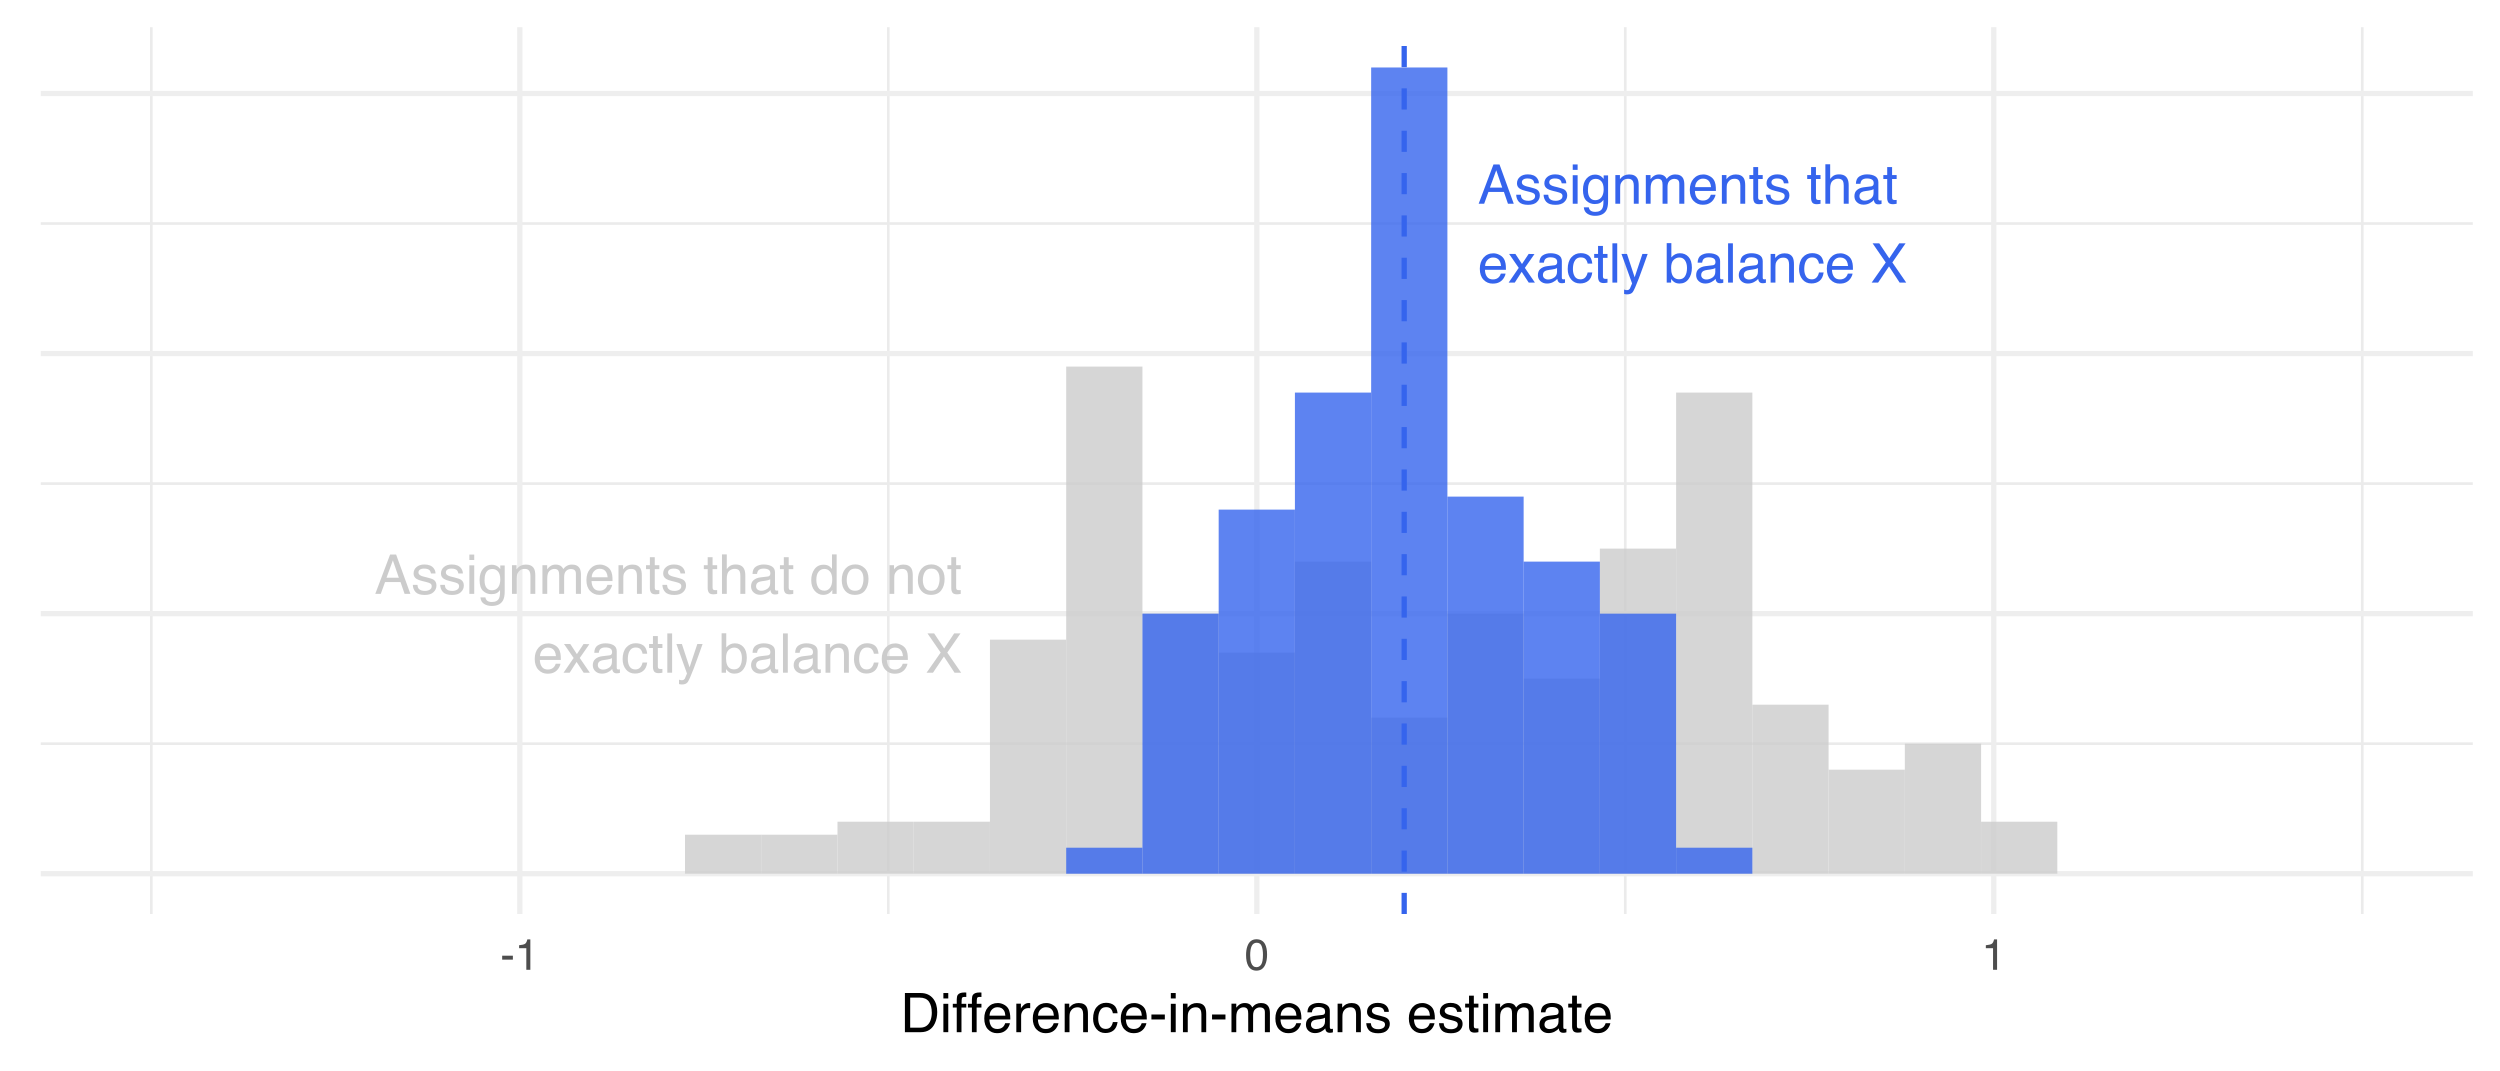 <?xml version="1.0" encoding="UTF-8"?>
<svg xmlns="http://www.w3.org/2000/svg" xmlns:xlink="http://www.w3.org/1999/xlink" width="504pt" height="216pt" viewBox="0 0 504 216" version="1.1">
<defs>
<g>
<symbol overflow="visible" id="glyph0-0">
<path style="stroke:none;" d="M 0.359 0 L 0.359 -7.922 L 6.641 -7.922 L 6.641 0 Z M 5.656 -1 L 5.656 -6.938 L 1.344 -6.938 L 1.344 -1 Z M 5.656 -1 "/>
</symbol>
<symbol overflow="visible" id="glyph0-1">
<path style="stroke:none;" d="M 4.906 -3.25 L 3.703 -6.75 L 2.422 -3.25 Z M 3.141 -7.922 L 4.359 -7.922 L 7.234 0 L 6.062 0 L 5.25 -2.375 L 2.125 -2.375 L 1.266 0 L 0.156 0 Z M 3.141 -7.922 "/>
</symbol>
<symbol overflow="visible" id="glyph0-2">
<path style="stroke:none;" d="M 1.297 -1.812 C 1.316 -1.488 1.395 -1.238 1.531 -1.062 C 1.781 -0.75 2.207 -0.594 2.812 -0.594 C 3.164 -0.594 3.477 -0.672 3.75 -0.828 C 4.031 -0.984 4.172 -1.227 4.172 -1.562 C 4.172 -1.812 4.055 -2 3.828 -2.125 C 3.691 -2.207 3.414 -2.301 3 -2.406 L 2.234 -2.594 C 1.742 -2.719 1.379 -2.852 1.141 -3 C 0.723 -3.258 0.516 -3.625 0.516 -4.094 C 0.516 -4.633 0.711 -5.07 1.109 -5.406 C 1.504 -5.75 2.035 -5.922 2.703 -5.922 C 3.566 -5.922 4.191 -5.664 4.578 -5.156 C 4.816 -4.832 4.938 -4.484 4.938 -4.109 L 4.016 -4.109 C 3.992 -4.328 3.914 -4.531 3.781 -4.719 C 3.562 -4.969 3.176 -5.094 2.625 -5.094 C 2.258 -5.094 1.977 -5.02 1.781 -4.875 C 1.594 -4.738 1.5 -4.555 1.5 -4.328 C 1.5 -4.078 1.625 -3.879 1.875 -3.734 C 2.02 -3.641 2.234 -3.555 2.516 -3.484 L 3.156 -3.328 C 3.852 -3.16 4.32 -3 4.562 -2.844 C 4.938 -2.594 5.125 -2.203 5.125 -1.672 C 5.125 -1.16 4.926 -0.719 4.531 -0.344 C 4.145 0.031 3.551 0.219 2.75 0.219 C 1.895 0.219 1.285 0.023 0.922 -0.359 C 0.566 -0.754 0.379 -1.238 0.359 -1.812 Z M 2.719 -5.922 Z M 2.719 -5.922 "/>
</symbol>
<symbol overflow="visible" id="glyph0-3">
<path style="stroke:none;" d="M 0.719 -5.75 L 1.703 -5.75 L 1.703 0 L 0.719 0 Z M 0.719 -7.922 L 1.703 -7.922 L 1.703 -6.828 L 0.719 -6.828 Z M 0.719 -7.922 "/>
</symbol>
<symbol overflow="visible" id="glyph0-4">
<path style="stroke:none;" d="M 2.75 -5.875 C 3.207 -5.875 3.602 -5.766 3.938 -5.547 C 4.125 -5.422 4.312 -5.238 4.5 -5 L 4.5 -5.719 L 5.391 -5.719 L 5.391 -0.469 C 5.391 0.258 5.285 0.836 5.078 1.266 C 4.672 2.047 3.906 2.438 2.781 2.438 C 2.164 2.438 1.645 2.297 1.219 2.016 C 0.789 1.742 0.551 1.312 0.5 0.719 L 1.5 0.719 C 1.539 0.977 1.633 1.176 1.781 1.312 C 2 1.531 2.344 1.641 2.812 1.641 C 3.551 1.641 4.035 1.379 4.266 0.859 C 4.41 0.547 4.473 -0.004 4.453 -0.797 C 4.266 -0.504 4.031 -0.285 3.75 -0.141 C 3.477 -0.004 3.117 0.062 2.672 0.062 C 2.047 0.062 1.5 -0.156 1.031 -0.594 C 0.562 -1.039 0.328 -1.773 0.328 -2.797 C 0.328 -3.766 0.562 -4.52 1.031 -5.062 C 1.508 -5.602 2.082 -5.875 2.75 -5.875 Z M 4.5 -2.906 C 4.5 -3.625 4.348 -4.156 4.047 -4.5 C 3.754 -4.844 3.379 -5.016 2.922 -5.016 C 2.242 -5.016 1.781 -4.695 1.531 -4.062 C 1.395 -3.719 1.328 -3.27 1.328 -2.719 C 1.328 -2.07 1.457 -1.578 1.719 -1.234 C 1.988 -0.891 2.344 -0.719 2.781 -0.719 C 3.477 -0.719 3.973 -1.035 4.266 -1.672 C 4.422 -2.023 4.5 -2.438 4.5 -2.906 Z M 2.859 -5.922 Z M 2.859 -5.922 "/>
</symbol>
<symbol overflow="visible" id="glyph0-5">
<path style="stroke:none;" d="M 0.719 -5.781 L 1.641 -5.781 L 1.641 -4.953 C 1.91 -5.297 2.195 -5.539 2.5 -5.688 C 2.812 -5.832 3.148 -5.906 3.516 -5.906 C 4.336 -5.906 4.895 -5.617 5.188 -5.047 C 5.344 -4.734 5.422 -4.285 5.422 -3.703 L 5.422 0 L 4.438 0 L 4.438 -3.641 C 4.438 -3.992 4.383 -4.281 4.281 -4.5 C 4.102 -4.852 3.789 -5.031 3.344 -5.031 C 3.113 -5.031 2.922 -5.008 2.766 -4.969 C 2.504 -4.883 2.273 -4.723 2.078 -4.484 C 1.91 -4.297 1.801 -4.098 1.75 -3.891 C 1.707 -3.691 1.688 -3.406 1.688 -3.031 L 1.688 0 L 0.719 0 Z M 3 -5.922 Z M 3 -5.922 "/>
</symbol>
<symbol overflow="visible" id="glyph0-6">
<path style="stroke:none;" d="M 0.719 -5.781 L 1.672 -5.781 L 1.672 -4.953 C 1.898 -5.242 2.109 -5.453 2.297 -5.578 C 2.617 -5.797 2.984 -5.906 3.391 -5.906 C 3.848 -5.906 4.219 -5.789 4.5 -5.562 C 4.656 -5.438 4.801 -5.25 4.938 -5 C 5.145 -5.301 5.395 -5.523 5.688 -5.672 C 5.977 -5.828 6.305 -5.906 6.672 -5.906 C 7.453 -5.906 7.984 -5.625 8.266 -5.062 C 8.41 -4.758 8.484 -4.352 8.484 -3.844 L 8.484 0 L 7.469 0 L 7.469 -4.016 C 7.469 -4.398 7.375 -4.66 7.188 -4.797 C 7 -4.941 6.766 -5.016 6.484 -5.016 C 6.098 -5.016 5.77 -4.883 5.5 -4.625 C 5.227 -4.375 5.094 -3.953 5.094 -3.359 L 5.094 0 L 4.094 0 L 4.094 -3.766 C 4.094 -4.16 4.047 -4.445 3.953 -4.625 C 3.805 -4.895 3.535 -5.031 3.141 -5.031 C 2.766 -5.031 2.426 -4.891 2.125 -4.609 C 1.832 -4.328 1.688 -3.812 1.688 -3.062 L 1.688 0 L 0.719 0 Z M 0.719 -5.781 "/>
</symbol>
<symbol overflow="visible" id="glyph0-7">
<path style="stroke:none;" d="M 3.125 -5.906 C 3.531 -5.906 3.926 -5.805 4.312 -5.609 C 4.695 -5.422 4.988 -5.176 5.188 -4.875 C 5.383 -4.582 5.516 -4.238 5.578 -3.844 C 5.629 -3.582 5.656 -3.16 5.656 -2.578 L 1.422 -2.578 C 1.441 -1.992 1.582 -1.523 1.844 -1.172 C 2.102 -0.816 2.504 -0.641 3.047 -0.641 C 3.555 -0.641 3.961 -0.805 4.266 -1.141 C 4.43 -1.328 4.551 -1.551 4.625 -1.812 L 5.578 -1.812 C 5.555 -1.602 5.473 -1.367 5.328 -1.109 C 5.191 -0.848 5.035 -0.633 4.859 -0.469 C 4.555 -0.176 4.191 0.02 3.766 0.125 C 3.523 0.176 3.258 0.203 2.969 0.203 C 2.25 0.203 1.641 -0.055 1.141 -0.578 C 0.641 -1.098 0.391 -1.832 0.391 -2.781 C 0.391 -3.707 0.641 -4.457 1.141 -5.031 C 1.648 -5.613 2.312 -5.906 3.125 -5.906 Z M 4.672 -3.344 C 4.629 -3.77 4.535 -4.109 4.391 -4.359 C 4.117 -4.828 3.676 -5.062 3.062 -5.062 C 2.613 -5.062 2.238 -4.898 1.938 -4.578 C 1.633 -4.254 1.473 -3.844 1.453 -3.344 Z M 3.031 -5.922 Z M 3.031 -5.922 "/>
</symbol>
<symbol overflow="visible" id="glyph0-8">
<path style="stroke:none;" d="M 0.906 -7.391 L 1.891 -7.391 L 1.891 -5.781 L 2.812 -5.781 L 2.812 -4.984 L 1.891 -4.984 L 1.891 -1.219 C 1.891 -1.008 1.957 -0.875 2.094 -0.812 C 2.164 -0.77 2.289 -0.75 2.469 -0.75 C 2.52 -0.75 2.57 -0.75 2.625 -0.75 C 2.676 -0.75 2.738 -0.754 2.812 -0.766 L 2.812 0 C 2.695 0.031 2.578 0.051 2.453 0.062 C 2.336 0.082 2.211 0.094 2.078 0.094 C 1.617 0.094 1.305 -0.02 1.141 -0.25 C 0.984 -0.488 0.906 -0.789 0.906 -1.156 L 0.906 -4.984 L 0.125 -4.984 L 0.125 -5.781 L 0.906 -5.781 Z M 0.906 -7.391 "/>
</symbol>
<symbol overflow="visible" id="glyph0-9">
<path style="stroke:none;" d=""/>
</symbol>
<symbol overflow="visible" id="glyph0-10">
<path style="stroke:none;" d="M 0.719 -7.953 L 1.688 -7.953 L 1.688 -5 C 1.914 -5.289 2.117 -5.492 2.297 -5.609 C 2.609 -5.816 3 -5.922 3.469 -5.922 C 4.312 -5.922 4.879 -5.625 5.172 -5.031 C 5.336 -4.719 5.422 -4.273 5.422 -3.703 L 5.422 0 L 4.422 0 L 4.422 -3.641 C 4.422 -4.066 4.367 -4.379 4.266 -4.578 C 4.086 -4.891 3.754 -5.047 3.266 -5.047 C 2.867 -5.047 2.504 -4.906 2.172 -4.625 C 1.848 -4.352 1.688 -3.832 1.688 -3.062 L 1.688 0 L 0.719 0 Z M 0.719 -7.953 "/>
</symbol>
<symbol overflow="visible" id="glyph0-11">
<path style="stroke:none;" d="M 1.453 -1.531 C 1.453 -1.25 1.555 -1.023 1.766 -0.859 C 1.973 -0.703 2.211 -0.625 2.484 -0.625 C 2.828 -0.625 3.16 -0.707 3.484 -0.875 C 4.023 -1.133 4.297 -1.562 4.297 -2.156 L 4.297 -2.938 C 4.172 -2.863 4.016 -2.801 3.828 -2.75 C 3.641 -2.695 3.457 -2.66 3.281 -2.641 L 2.703 -2.562 C 2.348 -2.52 2.082 -2.445 1.906 -2.344 C 1.602 -2.176 1.453 -1.906 1.453 -1.531 Z M 3.812 -3.5 C 4.031 -3.531 4.176 -3.625 4.25 -3.781 C 4.301 -3.863 4.328 -3.988 4.328 -4.156 C 4.328 -4.488 4.207 -4.727 3.969 -4.875 C 3.727 -5.02 3.391 -5.094 2.953 -5.094 C 2.453 -5.094 2.094 -4.957 1.875 -4.688 C 1.758 -4.531 1.68 -4.305 1.641 -4.016 L 0.734 -4.016 C 0.754 -4.723 0.984 -5.219 1.422 -5.5 C 1.867 -5.781 2.391 -5.922 2.984 -5.922 C 3.66 -5.922 4.211 -5.789 4.641 -5.531 C 5.055 -5.27 5.266 -4.867 5.266 -4.328 L 5.266 -1 C 5.266 -0.895 5.285 -0.812 5.328 -0.75 C 5.367 -0.688 5.457 -0.656 5.594 -0.656 C 5.633 -0.656 5.68 -0.656 5.734 -0.656 C 5.785 -0.664 5.844 -0.676 5.906 -0.688 L 5.906 0.031 C 5.758 0.07 5.645 0.098 5.562 0.109 C 5.477 0.117 5.367 0.125 5.234 0.125 C 4.898 0.125 4.66 0.004 4.516 -0.234 C 4.43 -0.359 4.375 -0.535 4.344 -0.766 C 4.145 -0.504 3.859 -0.281 3.484 -0.094 C 3.117 0.094 2.711 0.188 2.266 0.188 C 1.734 0.188 1.297 0.023 0.953 -0.297 C 0.609 -0.617 0.438 -1.023 0.438 -1.516 C 0.438 -2.047 0.602 -2.457 0.938 -2.75 C 1.281 -3.051 1.723 -3.238 2.266 -3.312 Z M 3 -5.922 Z M 3 -5.922 "/>
</symbol>
<symbol overflow="visible" id="glyph0-12">
<path style="stroke:none;" d="M 0.156 -5.781 L 1.422 -5.781 L 2.75 -3.75 L 4.094 -5.781 L 5.266 -5.75 L 3.328 -2.969 L 5.359 0 L 4.109 0 L 2.688 -2.172 L 1.297 0 L 0.062 0 L 2.094 -2.969 Z M 0.156 -5.781 "/>
</symbol>
<symbol overflow="visible" id="glyph0-13">
<path style="stroke:none;" d="M 2.938 -5.938 C 3.594 -5.938 4.125 -5.781 4.531 -5.469 C 4.938 -5.156 5.18 -4.609 5.266 -3.828 L 4.328 -3.828 C 4.266 -4.191 4.129 -4.488 3.922 -4.719 C 3.723 -4.957 3.395 -5.078 2.938 -5.078 C 2.32 -5.078 1.879 -4.773 1.609 -4.172 C 1.441 -3.773 1.359 -3.289 1.359 -2.719 C 1.359 -2.133 1.477 -1.645 1.719 -1.25 C 1.969 -0.852 2.352 -0.656 2.875 -0.656 C 3.281 -0.656 3.598 -0.781 3.828 -1.031 C 4.066 -1.281 4.234 -1.617 4.328 -2.047 L 5.266 -2.047 C 5.16 -1.273 4.891 -0.711 4.453 -0.359 C 4.023 -0.004 3.473 0.172 2.797 0.172 C 2.047 0.172 1.441 -0.102 0.984 -0.656 C 0.535 -1.207 0.312 -1.898 0.312 -2.734 C 0.312 -3.742 0.555 -4.531 1.047 -5.094 C 1.547 -5.656 2.176 -5.938 2.938 -5.938 Z M 2.781 -5.922 Z M 2.781 -5.922 "/>
</symbol>
<symbol overflow="visible" id="glyph0-14">
<path style="stroke:none;" d="M 0.734 -7.922 L 1.703 -7.922 L 1.703 0 L 0.734 0 Z M 0.734 -7.922 "/>
</symbol>
<symbol overflow="visible" id="glyph0-15">
<path style="stroke:none;" d="M 4.328 -5.781 L 5.391 -5.781 C 5.254 -5.406 4.953 -4.555 4.484 -3.234 C 4.129 -2.242 3.832 -1.438 3.594 -0.812 C 3.031 0.656 2.633 1.551 2.406 1.875 C 2.176 2.207 1.781 2.375 1.219 2.375 C 1.082 2.375 0.977 2.363 0.906 2.344 C 0.832 2.332 0.742 2.316 0.641 2.297 L 0.641 1.406 C 0.805 1.457 0.926 1.488 1 1.5 C 1.07 1.508 1.141 1.516 1.203 1.516 C 1.379 1.516 1.508 1.484 1.594 1.422 C 1.676 1.359 1.75 1.285 1.812 1.203 C 1.832 1.172 1.895 1.02 2 0.75 C 2.113 0.488 2.195 0.297 2.25 0.172 L 0.109 -5.781 L 1.219 -5.781 L 2.766 -1.078 Z M 2.75 -5.922 Z M 2.75 -5.922 "/>
</symbol>
<symbol overflow="visible" id="glyph0-16">
<path style="stroke:none;" d="M 0.641 -7.953 L 1.578 -7.953 L 1.578 -5.078 C 1.797 -5.348 2.051 -5.555 2.344 -5.703 C 2.633 -5.848 2.953 -5.922 3.297 -5.922 C 4.016 -5.922 4.598 -5.672 5.047 -5.172 C 5.492 -4.68 5.719 -3.957 5.719 -3 C 5.719 -2.082 5.492 -1.32 5.047 -0.719 C 4.609 -0.113 4 0.188 3.219 0.188 C 2.781 0.188 2.41 0.078 2.109 -0.141 C 1.93 -0.266 1.738 -0.461 1.531 -0.734 L 1.531 0 L 0.641 0 Z M 3.156 -0.672 C 3.688 -0.672 4.082 -0.879 4.344 -1.297 C 4.602 -1.711 4.734 -2.266 4.734 -2.953 C 4.734 -3.555 4.602 -4.055 4.344 -4.453 C 4.082 -4.859 3.695 -5.062 3.188 -5.062 C 2.75 -5.062 2.363 -4.895 2.031 -4.562 C 1.695 -4.238 1.531 -3.703 1.531 -2.953 C 1.531 -2.41 1.598 -1.969 1.734 -1.625 C 1.984 -0.988 2.457 -0.672 3.156 -0.672 Z M 3.156 -0.672 "/>
</symbol>
<symbol overflow="visible" id="glyph0-17">
<path style="stroke:none;" d="M 1.516 0 L 0.219 0 L 3.062 -4.062 L 0.406 -7.922 L 1.75 -7.922 L 3.766 -4.891 L 5.781 -7.922 L 7.062 -7.922 L 4.391 -4.062 L 7.188 0 L 5.859 0 L 3.719 -3.266 Z M 1.516 0 "/>
</symbol>
<symbol overflow="visible" id="glyph0-18">
<path style="stroke:none;" d="M 1.328 -2.828 C 1.328 -2.203 1.457 -1.68 1.719 -1.266 C 1.977 -0.848 2.398 -0.641 2.984 -0.641 C 3.43 -0.641 3.801 -0.832 4.094 -1.219 C 4.383 -1.602 4.531 -2.16 4.531 -2.891 C 4.531 -3.617 4.379 -4.156 4.078 -4.5 C 3.773 -4.852 3.406 -5.031 2.969 -5.031 C 2.477 -5.031 2.082 -4.844 1.781 -4.469 C 1.477 -4.094 1.328 -3.547 1.328 -2.828 Z M 2.781 -5.875 C 3.227 -5.875 3.602 -5.781 3.906 -5.594 C 4.07 -5.488 4.266 -5.301 4.484 -5.031 L 4.484 -7.953 L 5.422 -7.953 L 5.422 0 L 4.547 0 L 4.547 -0.797 C 4.316 -0.441 4.047 -0.188 3.734 -0.031 C 3.43 0.125 3.082 0.203 2.688 0.203 C 2.039 0.203 1.477 -0.066 1 -0.609 C 0.531 -1.148 0.297 -1.867 0.297 -2.766 C 0.297 -3.609 0.508 -4.336 0.938 -4.953 C 1.375 -5.566 1.988 -5.875 2.781 -5.875 Z M 2.781 -5.875 "/>
</symbol>
<symbol overflow="visible" id="glyph0-19">
<path style="stroke:none;" d="M 3 -0.625 C 3.645 -0.625 4.086 -0.867 4.328 -1.359 C 4.566 -1.848 4.688 -2.391 4.688 -2.984 C 4.688 -3.523 4.598 -3.961 4.422 -4.297 C 4.148 -4.828 3.68 -5.094 3.016 -5.094 C 2.422 -5.094 1.988 -4.863 1.719 -4.406 C 1.445 -3.957 1.312 -3.414 1.312 -2.781 C 1.312 -2.164 1.445 -1.648 1.719 -1.234 C 1.988 -0.828 2.414 -0.625 3 -0.625 Z M 3.047 -5.938 C 3.785 -5.938 4.41 -5.688 4.922 -5.188 C 5.441 -4.695 5.703 -3.973 5.703 -3.016 C 5.703 -2.078 5.473 -1.305 5.016 -0.703 C 4.566 -0.098 3.863 0.203 2.906 0.203 C 2.113 0.203 1.484 -0.062 1.016 -0.594 C 0.547 -1.133 0.312 -1.859 0.312 -2.766 C 0.312 -3.734 0.555 -4.504 1.047 -5.078 C 1.547 -5.648 2.211 -5.938 3.047 -5.938 Z M 3.016 -5.922 Z M 3.016 -5.922 "/>
</symbol>
<symbol overflow="visible" id="glyph1-0">
<path style="stroke:none;" d="M 0.281 0 L 0.281 -6.312 L 5.297 -6.312 L 5.297 0 Z M 4.5 -0.797 L 4.5 -5.516 L 1.078 -5.516 L 1.078 -0.797 Z M 4.5 -0.797 "/>
</symbol>
<symbol overflow="visible" id="glyph1-1">
<path style="stroke:none;" d="M 0.359 -2.844 L 2.516 -2.844 L 2.516 -2.047 L 0.359 -2.047 Z M 0.359 -2.844 "/>
</symbol>
<symbol overflow="visible" id="glyph1-2">
<path style="stroke:none;" d="M 0.844 -4.359 L 0.844 -4.953 C 1.395 -5.004 1.781 -5.094 2 -5.219 C 2.227 -5.344 2.395 -5.645 2.5 -6.125 L 3.109 -6.125 L 3.109 0 L 2.297 0 L 2.297 -4.359 Z M 0.844 -4.359 "/>
</symbol>
<symbol overflow="visible" id="glyph1-3">
<path style="stroke:none;" d="M 2.375 -6.156 C 3.176 -6.156 3.754 -5.828 4.109 -5.172 C 4.379 -4.66 4.516 -3.961 4.516 -3.078 C 4.516 -2.242 4.391 -1.555 4.141 -1.016 C 3.785 -0.223 3.195 0.172 2.375 0.172 C 1.633 0.172 1.082 -0.148 0.719 -0.797 C 0.426 -1.328 0.281 -2.047 0.281 -2.953 C 0.281 -3.648 0.367 -4.25 0.547 -4.75 C 0.879 -5.688 1.488 -6.156 2.375 -6.156 Z M 2.375 -0.531 C 2.77 -0.531 3.086 -0.707 3.328 -1.062 C 3.566 -1.426 3.688 -2.086 3.688 -3.047 C 3.688 -3.754 3.598 -4.332 3.422 -4.781 C 3.254 -5.227 2.922 -5.453 2.422 -5.453 C 1.973 -5.453 1.641 -5.238 1.422 -4.812 C 1.211 -4.383 1.109 -3.754 1.109 -2.922 C 1.109 -2.297 1.176 -1.789 1.312 -1.406 C 1.52 -0.82 1.875 -0.531 2.375 -0.531 Z M 2.375 -0.531 "/>
</symbol>
<symbol overflow="visible" id="glyph2-0">
<path style="stroke:none;" d="M 0.359 0 L 0.359 -7.891 L 6.625 -7.891 L 6.625 0 Z M 5.625 -0.984 L 5.625 -6.906 L 1.344 -6.906 L 1.344 -0.984 Z M 5.625 -0.984 "/>
</symbol>
<symbol overflow="visible" id="glyph2-1">
<path style="stroke:none;" d="M 3.875 -0.906 C 4.227 -0.906 4.523 -0.945 4.766 -1.031 C 5.172 -1.164 5.508 -1.43 5.781 -1.828 C 5.988 -2.148 6.141 -2.562 6.234 -3.062 C 6.285 -3.352 6.312 -3.629 6.312 -3.891 C 6.312 -4.859 6.117 -5.613 5.734 -6.156 C 5.348 -6.695 4.723 -6.969 3.859 -6.969 L 1.953 -6.969 L 1.953 -0.906 Z M 0.891 -7.891 L 4.078 -7.891 C 5.16 -7.891 6.004 -7.504 6.609 -6.734 C 7.141 -6.035 7.406 -5.145 7.406 -4.062 C 7.406 -3.227 7.25 -2.473 6.938 -1.797 C 6.383 -0.598 5.43 0 4.078 0 L 0.891 0 Z M 0.891 -7.891 "/>
</symbol>
<symbol overflow="visible" id="glyph2-2">
<path style="stroke:none;" d="M 0.703 -5.719 L 1.688 -5.719 L 1.688 0 L 0.703 0 Z M 0.703 -7.891 L 1.688 -7.891 L 1.688 -6.797 L 0.703 -6.797 Z M 0.703 -7.891 "/>
</symbol>
<symbol overflow="visible" id="glyph2-3">
<path style="stroke:none;" d="M 0.953 -6.625 C 0.961 -7.031 1.031 -7.328 1.156 -7.516 C 1.383 -7.836 1.82 -8 2.469 -8 C 2.531 -8 2.594 -8 2.656 -8 C 2.719 -8 2.789 -7.992 2.875 -7.984 L 2.875 -7.094 C 2.77 -7.102 2.695 -7.109 2.656 -7.109 C 2.613 -7.109 2.57 -7.109 2.531 -7.109 C 2.238 -7.109 2.062 -7.031 2 -6.875 C 1.945 -6.727 1.922 -6.344 1.922 -5.719 L 2.875 -5.719 L 2.875 -4.969 L 1.906 -4.969 L 1.906 0 L 0.953 0 L 0.953 -4.969 L 0.156 -4.969 L 0.156 -5.719 L 0.953 -5.719 Z M 0.953 -6.625 "/>
</symbol>
<symbol overflow="visible" id="glyph2-4">
<path style="stroke:none;" d="M 3.109 -5.875 C 3.516 -5.875 3.906 -5.781 4.281 -5.594 C 4.664 -5.406 4.961 -5.156 5.172 -4.844 C 5.359 -4.562 5.484 -4.223 5.547 -3.828 C 5.609 -3.566 5.641 -3.145 5.641 -2.562 L 1.422 -2.562 C 1.441 -1.977 1.578 -1.508 1.828 -1.156 C 2.086 -0.812 2.488 -0.641 3.031 -0.641 C 3.539 -0.641 3.945 -0.805 4.25 -1.141 C 4.414 -1.328 4.535 -1.551 4.609 -1.812 L 5.562 -1.812 C 5.531 -1.594 5.441 -1.352 5.297 -1.094 C 5.16 -0.832 5.004 -0.625 4.828 -0.469 C 4.535 -0.176 4.176 0.02 3.75 0.125 C 3.508 0.176 3.242 0.203 2.953 0.203 C 2.234 0.203 1.625 -0.055 1.125 -0.578 C 0.633 -1.098 0.391 -1.828 0.391 -2.766 C 0.391 -3.691 0.641 -4.441 1.141 -5.016 C 1.641 -5.586 2.297 -5.875 3.109 -5.875 Z M 4.641 -3.328 C 4.609 -3.754 4.52 -4.094 4.375 -4.344 C 4.102 -4.801 3.66 -5.031 3.047 -5.031 C 2.598 -5.031 2.223 -4.867 1.922 -4.547 C 1.629 -4.234 1.473 -3.828 1.453 -3.328 Z M 3.016 -5.891 Z M 3.016 -5.891 "/>
</symbol>
<symbol overflow="visible" id="glyph2-5">
<path style="stroke:none;" d="M 0.734 -5.75 L 1.656 -5.75 L 1.656 -4.766 C 1.727 -4.953 1.91 -5.18 2.203 -5.453 C 2.492 -5.734 2.832 -5.875 3.219 -5.875 C 3.238 -5.875 3.27 -5.875 3.312 -5.875 C 3.352 -5.875 3.426 -5.867 3.531 -5.859 L 3.531 -4.828 C 3.477 -4.836 3.426 -4.844 3.375 -4.844 C 3.32 -4.852 3.27 -4.859 3.219 -4.859 C 2.727 -4.859 2.352 -4.703 2.094 -4.391 C 1.832 -4.078 1.703 -3.719 1.703 -3.312 L 1.703 0 L 0.734 0 Z M 0.734 -5.75 "/>
</symbol>
<symbol overflow="visible" id="glyph2-6">
<path style="stroke:none;" d="M 0.703 -5.75 L 1.625 -5.75 L 1.625 -4.938 C 1.895 -5.27 2.18 -5.508 2.484 -5.656 C 2.797 -5.801 3.133 -5.875 3.5 -5.875 C 4.32 -5.875 4.875 -5.594 5.156 -5.031 C 5.312 -4.719 5.391 -4.27 5.391 -3.688 L 5.391 0 L 4.422 0 L 4.422 -3.625 C 4.422 -3.977 4.367 -4.258 4.266 -4.469 C 4.086 -4.832 3.773 -5.016 3.328 -5.016 C 3.098 -5.016 2.91 -4.988 2.766 -4.938 C 2.492 -4.863 2.258 -4.707 2.062 -4.469 C 1.906 -4.281 1.801 -4.082 1.75 -3.875 C 1.695 -3.676 1.672 -3.391 1.672 -3.016 L 1.672 0 L 0.703 0 Z M 2.984 -5.891 Z M 2.984 -5.891 "/>
</symbol>
<symbol overflow="visible" id="glyph2-7">
<path style="stroke:none;" d="M 2.922 -5.922 C 3.578 -5.922 4.109 -5.758 4.516 -5.438 C 4.922 -5.125 5.164 -4.582 5.25 -3.812 L 4.297 -3.812 C 4.242 -4.164 4.113 -4.457 3.906 -4.688 C 3.707 -4.926 3.379 -5.047 2.922 -5.047 C 2.305 -5.047 1.867 -4.75 1.609 -4.156 C 1.43 -3.758 1.344 -3.273 1.344 -2.703 C 1.344 -2.129 1.461 -1.645 1.703 -1.25 C 1.953 -0.852 2.336 -0.656 2.859 -0.656 C 3.266 -0.656 3.582 -0.773 3.812 -1.016 C 4.051 -1.266 4.211 -1.602 4.297 -2.031 L 5.25 -2.031 C 5.133 -1.27 4.863 -0.711 4.438 -0.359 C 4.008 -0.004 3.457 0.172 2.781 0.172 C 2.031 0.172 1.43 -0.102 0.984 -0.656 C 0.535 -1.207 0.312 -1.895 0.312 -2.719 C 0.312 -3.727 0.555 -4.516 1.047 -5.078 C 1.535 -5.641 2.16 -5.922 2.922 -5.922 Z M 2.781 -5.891 Z M 2.781 -5.891 "/>
</symbol>
<symbol overflow="visible" id="glyph2-8">
<path style="stroke:none;" d="M 0.453 -3.562 L 3.156 -3.562 L 3.156 -2.562 L 0.453 -2.562 Z M 0.453 -3.562 "/>
</symbol>
<symbol overflow="visible" id="glyph2-9">
<path style="stroke:none;" d="M 0.703 -5.75 L 1.672 -5.75 L 1.672 -4.938 C 1.898 -5.219 2.102 -5.422 2.281 -5.547 C 2.602 -5.766 2.969 -5.875 3.375 -5.875 C 3.832 -5.875 4.203 -5.766 4.484 -5.547 C 4.641 -5.41 4.781 -5.219 4.906 -4.969 C 5.125 -5.281 5.379 -5.508 5.672 -5.656 C 5.961 -5.801 6.285 -5.875 6.641 -5.875 C 7.41 -5.875 7.938 -5.598 8.219 -5.047 C 8.375 -4.742 8.453 -4.336 8.453 -3.828 L 8.453 0 L 7.438 0 L 7.438 -4 C 7.438 -4.383 7.344 -4.645 7.156 -4.781 C 6.969 -4.926 6.734 -5 6.453 -5 C 6.078 -5 5.75 -4.867 5.469 -4.609 C 5.195 -4.359 5.062 -3.938 5.062 -3.344 L 5.062 0 L 4.078 0 L 4.078 -3.75 C 4.078 -4.145 4.031 -4.43 3.938 -4.609 C 3.789 -4.879 3.52 -5.016 3.125 -5.016 C 2.758 -5.016 2.426 -4.867 2.125 -4.578 C 1.82 -4.297 1.672 -3.785 1.672 -3.047 L 1.672 0 L 0.703 0 Z M 0.703 -5.75 "/>
</symbol>
<symbol overflow="visible" id="glyph2-10">
<path style="stroke:none;" d="M 1.453 -1.531 C 1.453 -1.25 1.551 -1.023 1.75 -0.859 C 1.957 -0.703 2.203 -0.625 2.484 -0.625 C 2.816 -0.625 3.145 -0.703 3.469 -0.859 C 4.008 -1.117 4.281 -1.551 4.281 -2.156 L 4.281 -2.922 C 4.156 -2.848 4 -2.785 3.812 -2.734 C 3.633 -2.691 3.453 -2.656 3.266 -2.625 L 2.688 -2.562 C 2.332 -2.508 2.066 -2.438 1.891 -2.344 C 1.598 -2.164 1.453 -1.895 1.453 -1.531 Z M 3.797 -3.484 C 4.016 -3.516 4.16 -3.609 4.234 -3.766 C 4.273 -3.848 4.297 -3.973 4.297 -4.141 C 4.297 -4.461 4.176 -4.695 3.938 -4.844 C 3.707 -5 3.375 -5.078 2.938 -5.078 C 2.438 -5.078 2.082 -4.941 1.875 -4.672 C 1.75 -4.516 1.672 -4.289 1.641 -4 L 0.734 -4 C 0.754 -4.707 0.984 -5.195 1.422 -5.469 C 1.867 -5.75 2.383 -5.891 2.969 -5.891 C 3.645 -5.891 4.191 -5.758 4.609 -5.5 C 5.035 -5.25 5.25 -4.848 5.25 -4.297 L 5.25 -0.984 C 5.25 -0.891 5.266 -0.812 5.297 -0.75 C 5.336 -0.688 5.426 -0.656 5.562 -0.656 C 5.602 -0.656 5.648 -0.656 5.703 -0.656 C 5.766 -0.664 5.82 -0.676 5.875 -0.688 L 5.875 0.031 C 5.727 0.07 5.613 0.098 5.531 0.109 C 5.457 0.117 5.352 0.125 5.219 0.125 C 4.883 0.125 4.641 0.004 4.484 -0.234 C 4.41 -0.359 4.359 -0.535 4.328 -0.766 C 4.129 -0.504 3.844 -0.281 3.469 -0.094 C 3.102 0.094 2.695 0.188 2.25 0.188 C 1.719 0.188 1.281 0.023 0.938 -0.297 C 0.602 -0.617 0.438 -1.023 0.438 -1.516 C 0.438 -2.047 0.602 -2.457 0.938 -2.75 C 1.27 -3.039 1.707 -3.223 2.25 -3.297 Z M 2.984 -5.891 Z M 2.984 -5.891 "/>
</symbol>
<symbol overflow="visible" id="glyph2-11">
<path style="stroke:none;" d="M 1.281 -1.812 C 1.312 -1.488 1.395 -1.238 1.531 -1.062 C 1.77 -0.75 2.191 -0.594 2.797 -0.594 C 3.148 -0.594 3.461 -0.672 3.734 -0.828 C 4.004 -0.984 4.141 -1.223 4.141 -1.547 C 4.141 -1.797 4.031 -1.984 3.812 -2.109 C 3.676 -2.191 3.398 -2.285 2.984 -2.391 L 2.219 -2.578 C 1.727 -2.703 1.367 -2.836 1.141 -2.984 C 0.723 -3.254 0.516 -3.617 0.516 -4.078 C 0.516 -4.617 0.707 -5.055 1.094 -5.391 C 1.488 -5.734 2.02 -5.906 2.688 -5.906 C 3.551 -5.906 4.176 -5.648 4.562 -5.141 C 4.801 -4.816 4.914 -4.469 4.906 -4.094 L 4 -4.094 C 3.977 -4.312 3.898 -4.508 3.766 -4.688 C 3.547 -4.945 3.16 -5.078 2.609 -5.078 C 2.242 -5.078 1.969 -5.004 1.781 -4.859 C 1.594 -4.723 1.5 -4.539 1.5 -4.312 C 1.5 -4.062 1.625 -3.863 1.875 -3.719 C 2.008 -3.625 2.219 -3.539 2.5 -3.469 L 3.141 -3.312 C 3.836 -3.145 4.301 -2.984 4.531 -2.828 C 4.914 -2.578 5.109 -2.191 5.109 -1.672 C 5.109 -1.148 4.91 -0.703 4.516 -0.328 C 4.129 0.035 3.539 0.219 2.75 0.219 C 1.895 0.219 1.285 0.023 0.922 -0.359 C 0.566 -0.754 0.379 -1.238 0.359 -1.812 Z M 2.719 -5.891 Z M 2.719 -5.891 "/>
</symbol>
<symbol overflow="visible" id="glyph2-12">
<path style="stroke:none;" d=""/>
</symbol>
<symbol overflow="visible" id="glyph2-13">
<path style="stroke:none;" d="M 0.906 -7.359 L 1.875 -7.359 L 1.875 -5.75 L 2.797 -5.75 L 2.797 -4.969 L 1.875 -4.969 L 1.875 -1.203 C 1.875 -1.004 1.941 -0.875 2.078 -0.812 C 2.16 -0.77 2.285 -0.75 2.453 -0.75 C 2.504 -0.75 2.555 -0.75 2.609 -0.75 C 2.66 -0.75 2.723 -0.754 2.797 -0.766 L 2.797 0 C 2.68 0.031 2.562 0.051 2.438 0.062 C 2.32 0.082 2.195 0.094 2.062 0.094 C 1.613 0.094 1.305 -0.02 1.141 -0.25 C 0.984 -0.488 0.906 -0.789 0.906 -1.156 L 0.906 -4.969 L 0.125 -4.969 L 0.125 -5.75 L 0.906 -5.75 Z M 0.906 -7.359 "/>
</symbol>
</g>
<clipPath id="clip1">
  <path d="M 8.219 149 L 498.52 149 L 498.52 151 L 8.219 151 Z M 8.219 149 "/>
</clipPath>
<clipPath id="clip2">
  <path d="M 8.219 97 L 498.52 97 L 498.52 98 L 8.219 98 Z M 8.219 97 "/>
</clipPath>
<clipPath id="clip3">
  <path d="M 8.219 44 L 498.52 44 L 498.52 46 L 8.219 46 Z M 8.219 44 "/>
</clipPath>
<clipPath id="clip4">
  <path d="M 30 5.48 L 31 5.48 L 31 184.27 L 30 184.27 Z M 30 5.48 "/>
</clipPath>
<clipPath id="clip5">
  <path d="M 178 5.48 L 180 5.48 L 180 184.27 L 178 184.27 Z M 178 5.48 "/>
</clipPath>
<clipPath id="clip6">
  <path d="M 327 5.48 L 328 5.48 L 328 184.27 L 327 184.27 Z M 327 5.48 "/>
</clipPath>
<clipPath id="clip7">
  <path d="M 475 5.48 L 477 5.48 L 477 184.27 L 475 184.27 Z M 475 5.48 "/>
</clipPath>
<clipPath id="clip8">
  <path d="M 8.219 175 L 498.52 175 L 498.52 177 L 8.219 177 Z M 8.219 175 "/>
</clipPath>
<clipPath id="clip9">
  <path d="M 8.219 123 L 498.52 123 L 498.52 125 L 8.219 125 Z M 8.219 123 "/>
</clipPath>
<clipPath id="clip10">
  <path d="M 8.219 70 L 498.52 70 L 498.52 72 L 8.219 72 Z M 8.219 70 "/>
</clipPath>
<clipPath id="clip11">
  <path d="M 8.219 18 L 498.52 18 L 498.52 20 L 8.219 20 Z M 8.219 18 "/>
</clipPath>
<clipPath id="clip12">
  <path d="M 104 5.48 L 106 5.48 L 106 184.27 L 104 184.27 Z M 104 5.48 "/>
</clipPath>
<clipPath id="clip13">
  <path d="M 252 5.48 L 254 5.48 L 254 184.27 L 252 184.27 Z M 252 5.48 "/>
</clipPath>
<clipPath id="clip14">
  <path d="M 401 5.48 L 403 5.48 L 403 184.27 L 401 184.27 Z M 401 5.48 "/>
</clipPath>
<clipPath id="clip15">
  <path d="M 282 5.48 L 284 5.48 L 284 184.27 L 282 184.27 Z M 282 5.48 "/>
</clipPath>
</defs>
<g id="surface2059">
<rect x="0" y="0" width="504" height="216" style="fill:rgb(100%,100%,100%);fill-opacity:1;stroke:none;"/>
<g clip-path="url(#clip1)" clip-rule="nonzero">
<path style="fill:none;stroke-width:0.533;stroke-linecap:butt;stroke-linejoin:round;stroke:rgb(92.157%,92.157%,92.157%);stroke-opacity:1;stroke-miterlimit:10;" d="M 8.219 149.926 L 498.52 149.926 "/>
</g>
<g clip-path="url(#clip2)" clip-rule="nonzero">
<path style="fill:none;stroke-width:0.533;stroke-linecap:butt;stroke-linejoin:round;stroke:rgb(92.157%,92.157%,92.157%);stroke-opacity:1;stroke-miterlimit:10;" d="M 8.219 97.496 L 498.52 97.496 "/>
</g>
<g clip-path="url(#clip3)" clip-rule="nonzero">
<path style="fill:none;stroke-width:0.533;stroke-linecap:butt;stroke-linejoin:round;stroke:rgb(92.157%,92.157%,92.157%);stroke-opacity:1;stroke-miterlimit:10;" d="M 8.219 45.066 L 498.52 45.066 "/>
</g>
<g clip-path="url(#clip4)" clip-rule="nonzero">
<path style="fill:none;stroke-width:0.533;stroke-linecap:butt;stroke-linejoin:round;stroke:rgb(92.157%,92.157%,92.157%);stroke-opacity:1;stroke-miterlimit:10;" d="M 30.504 184.266 L 30.504 5.48 "/>
</g>
<g clip-path="url(#clip5)" clip-rule="nonzero">
<path style="fill:none;stroke-width:0.533;stroke-linecap:butt;stroke-linejoin:round;stroke:rgb(92.157%,92.157%,92.157%);stroke-opacity:1;stroke-miterlimit:10;" d="M 179.082 184.266 L 179.082 5.48 "/>
</g>
<g clip-path="url(#clip6)" clip-rule="nonzero">
<path style="fill:none;stroke-width:0.533;stroke-linecap:butt;stroke-linejoin:round;stroke:rgb(92.157%,92.157%,92.157%);stroke-opacity:1;stroke-miterlimit:10;" d="M 327.656 184.266 L 327.656 5.48 "/>
</g>
<g clip-path="url(#clip7)" clip-rule="nonzero">
<path style="fill:none;stroke-width:0.533;stroke-linecap:butt;stroke-linejoin:round;stroke:rgb(92.157%,92.157%,92.157%);stroke-opacity:1;stroke-miterlimit:10;" d="M 476.234 184.266 L 476.234 5.48 "/>
</g>
<g clip-path="url(#clip8)" clip-rule="nonzero">
<path style="fill:none;stroke-width:1.067;stroke-linecap:butt;stroke-linejoin:round;stroke:rgb(93.333%,93.333%,93.333%);stroke-opacity:1;stroke-miterlimit:10;" d="M 8.219 176.141 L 498.52 176.141 "/>
</g>
<g clip-path="url(#clip9)" clip-rule="nonzero">
<path style="fill:none;stroke-width:1.067;stroke-linecap:butt;stroke-linejoin:round;stroke:rgb(93.333%,93.333%,93.333%);stroke-opacity:1;stroke-miterlimit:10;" d="M 8.219 123.711 L 498.52 123.711 "/>
</g>
<g clip-path="url(#clip10)" clip-rule="nonzero">
<path style="fill:none;stroke-width:1.067;stroke-linecap:butt;stroke-linejoin:round;stroke:rgb(93.333%,93.333%,93.333%);stroke-opacity:1;stroke-miterlimit:10;" d="M 8.219 71.281 L 498.52 71.281 "/>
</g>
<g clip-path="url(#clip11)" clip-rule="nonzero">
<path style="fill:none;stroke-width:1.067;stroke-linecap:butt;stroke-linejoin:round;stroke:rgb(93.333%,93.333%,93.333%);stroke-opacity:1;stroke-miterlimit:10;" d="M 8.219 18.848 L 498.52 18.848 "/>
</g>
<g clip-path="url(#clip12)" clip-rule="nonzero">
<path style="fill:none;stroke-width:1.067;stroke-linecap:butt;stroke-linejoin:round;stroke:rgb(93.333%,93.333%,93.333%);stroke-opacity:1;stroke-miterlimit:10;" d="M 104.793 184.266 L 104.793 5.48 "/>
</g>
<g clip-path="url(#clip13)" clip-rule="nonzero">
<path style="fill:none;stroke-width:1.067;stroke-linecap:butt;stroke-linejoin:round;stroke:rgb(93.333%,93.333%,93.333%);stroke-opacity:1;stroke-miterlimit:10;" d="M 253.371 184.266 L 253.371 5.48 "/>
</g>
<g clip-path="url(#clip14)" clip-rule="nonzero">
<path style="fill:none;stroke-width:1.067;stroke-linecap:butt;stroke-linejoin:round;stroke:rgb(93.333%,93.333%,93.333%);stroke-opacity:1;stroke-miterlimit:10;" d="M 401.945 184.266 L 401.945 5.48 "/>
</g>
<path style=" stroke:none;fill-rule:nonzero;fill:rgb(80%,80%,80%);fill-opacity:0.8;" d="M 138.094 176.141 L 153.465 176.141 L 153.465 168.277 L 138.094 168.277 Z M 138.094 176.141 "/>
<path style=" stroke:none;fill-rule:nonzero;fill:rgb(80%,80%,80%);fill-opacity:0.8;" d="M 153.465 176.141 L 168.836 176.141 L 168.836 168.277 L 153.465 168.277 Z M 153.465 176.141 "/>
<path style=" stroke:none;fill-rule:nonzero;fill:rgb(80%,80%,80%);fill-opacity:0.8;" d="M 168.836 176.141 L 184.207 176.141 L 184.207 165.656 L 168.836 165.656 Z M 168.836 176.141 "/>
<path style=" stroke:none;fill-rule:nonzero;fill:rgb(80%,80%,80%);fill-opacity:0.8;" d="M 184.207 176.141 L 199.578 176.141 L 199.578 165.656 L 184.207 165.656 Z M 184.207 176.141 "/>
<path style=" stroke:none;fill-rule:nonzero;fill:rgb(80%,80%,80%);fill-opacity:0.8;" d="M 199.574 176.141 L 214.945 176.141 L 214.945 128.953 L 199.574 128.953 Z M 199.574 176.141 "/>
<path style=" stroke:none;fill-rule:nonzero;fill:rgb(80%,80%,80%);fill-opacity:0.8;" d="M 214.945 176.141 L 230.316 176.141 L 230.316 73.902 L 214.945 73.902 Z M 214.945 176.141 "/>
<path style=" stroke:none;fill-rule:nonzero;fill:rgb(80%,80%,80%);fill-opacity:0.8;" d="M 230.316 176.141 L 245.688 176.141 L 245.688 123.711 L 230.316 123.711 Z M 230.316 176.141 "/>
<path style=" stroke:none;fill-rule:nonzero;fill:rgb(80%,80%,80%);fill-opacity:0.8;" d="M 245.684 176.141 L 261.055 176.141 L 261.055 131.574 L 245.684 131.574 Z M 245.684 176.141 "/>
<path style=" stroke:none;fill-rule:nonzero;fill:rgb(80%,80%,80%);fill-opacity:0.8;" d="M 261.055 176.141 L 276.426 176.141 L 276.426 113.223 L 261.055 113.223 Z M 261.055 176.141 "/>
<path style=" stroke:none;fill-rule:nonzero;fill:rgb(80%,80%,80%);fill-opacity:0.8;" d="M 276.426 176.141 L 291.797 176.141 L 291.797 144.684 L 276.426 144.684 Z M 276.426 176.141 "/>
<path style=" stroke:none;fill-rule:nonzero;fill:rgb(80%,80%,80%);fill-opacity:0.8;" d="M 291.793 176.141 L 307.164 176.141 L 307.164 123.711 L 291.793 123.711 Z M 291.793 176.141 "/>
<path style=" stroke:none;fill-rule:nonzero;fill:rgb(80%,80%,80%);fill-opacity:0.8;" d="M 307.164 176.141 L 322.535 176.141 L 322.535 136.816 L 307.164 136.816 Z M 307.164 176.141 "/>
<path style=" stroke:none;fill-rule:nonzero;fill:rgb(80%,80%,80%);fill-opacity:0.8;" d="M 322.535 176.141 L 337.906 176.141 L 337.906 110.602 L 322.535 110.602 Z M 322.535 176.141 "/>
<path style=" stroke:none;fill-rule:nonzero;fill:rgb(80%,80%,80%);fill-opacity:0.8;" d="M 337.906 176.141 L 353.277 176.141 L 353.277 79.145 L 337.906 79.145 Z M 337.906 176.141 "/>
<path style=" stroke:none;fill-rule:nonzero;fill:rgb(80%,80%,80%);fill-opacity:0.8;" d="M 353.273 176.141 L 368.645 176.141 L 368.645 142.062 L 353.273 142.062 Z M 353.273 176.141 "/>
<path style=" stroke:none;fill-rule:nonzero;fill:rgb(80%,80%,80%);fill-opacity:0.8;" d="M 368.645 176.141 L 384.016 176.141 L 384.016 155.168 L 368.645 155.168 Z M 368.645 176.141 "/>
<path style=" stroke:none;fill-rule:nonzero;fill:rgb(80%,80%,80%);fill-opacity:0.8;" d="M 384.016 176.141 L 399.387 176.141 L 399.387 149.926 L 384.016 149.926 Z M 384.016 176.141 "/>
<path style=" stroke:none;fill-rule:nonzero;fill:rgb(80%,80%,80%);fill-opacity:0.8;" d="M 399.383 176.141 L 414.754 176.141 L 414.754 165.656 L 399.383 165.656 Z M 399.383 176.141 "/>
<path style=" stroke:none;fill-rule:nonzero;fill:rgb(20.784%,39.216%,92.941%);fill-opacity:0.8;" d="M 214.945 176.141 L 230.316 176.141 L 230.316 170.898 L 214.945 170.898 Z M 214.945 176.141 "/>
<path style=" stroke:none;fill-rule:nonzero;fill:rgb(20.784%,39.216%,92.941%);fill-opacity:0.8;" d="M 230.316 176.141 L 245.688 176.141 L 245.688 123.711 L 230.316 123.711 Z M 230.316 176.141 "/>
<path style=" stroke:none;fill-rule:nonzero;fill:rgb(20.784%,39.216%,92.941%);fill-opacity:0.8;" d="M 245.684 176.141 L 261.055 176.141 L 261.055 102.738 L 245.684 102.738 Z M 245.684 176.141 "/>
<path style=" stroke:none;fill-rule:nonzero;fill:rgb(20.784%,39.216%,92.941%);fill-opacity:0.8;" d="M 261.055 176.141 L 276.426 176.141 L 276.426 79.145 L 261.055 79.145 Z M 261.055 176.141 "/>
<path style=" stroke:none;fill-rule:nonzero;fill:rgb(20.784%,39.216%,92.941%);fill-opacity:0.8;" d="M 276.426 176.141 L 291.797 176.141 L 291.797 13.605 L 276.426 13.605 Z M 276.426 176.141 "/>
<path style=" stroke:none;fill-rule:nonzero;fill:rgb(20.784%,39.216%,92.941%);fill-opacity:0.8;" d="M 291.793 176.141 L 307.164 176.141 L 307.164 100.117 L 291.793 100.117 Z M 291.793 176.141 "/>
<path style=" stroke:none;fill-rule:nonzero;fill:rgb(20.784%,39.216%,92.941%);fill-opacity:0.8;" d="M 307.164 176.141 L 322.535 176.141 L 322.535 113.223 L 307.164 113.223 Z M 307.164 176.141 "/>
<path style=" stroke:none;fill-rule:nonzero;fill:rgb(20.784%,39.216%,92.941%);fill-opacity:0.8;" d="M 322.535 176.141 L 337.906 176.141 L 337.906 123.711 L 322.535 123.711 Z M 322.535 176.141 "/>
<path style=" stroke:none;fill-rule:nonzero;fill:rgb(20.784%,39.216%,92.941%);fill-opacity:0.8;" d="M 337.906 176.141 L 353.277 176.141 L 353.277 170.898 L 337.906 170.898 Z M 337.906 176.141 "/>
<g clip-path="url(#clip15)" clip-rule="nonzero">
<path style="fill:none;stroke-width:1.067;stroke-linecap:butt;stroke-linejoin:round;stroke:rgb(20.784%,39.216%,92.941%);stroke-opacity:1;stroke-dasharray:4.268,4.268;stroke-miterlimit:10;" d="M 283.086 184.266 L 283.086 5.48 "/>
</g>
<g style="fill:rgb(20.784%,39.216%,92.941%);fill-opacity:1;">
  <use xlink:href="#glyph0-1" x="297.941" y="41.074"/>
  <use xlink:href="#glyph0-2" x="305.305" y="41.074"/>
  <use xlink:href="#glyph0-2" x="310.825" y="41.074"/>
  <use xlink:href="#glyph0-3" x="316.344" y="41.074"/>
  <use xlink:href="#glyph0-4" x="318.797" y="41.074"/>
  <use xlink:href="#glyph0-5" x="324.937" y="41.074"/>
  <use xlink:href="#glyph0-6" x="331.077" y="41.074"/>
  <use xlink:href="#glyph0-7" x="340.273" y="41.074"/>
  <use xlink:href="#glyph0-5" x="346.412" y="41.074"/>
  <use xlink:href="#glyph0-8" x="352.552" y="41.074"/>
  <use xlink:href="#glyph0-2" x="355.619" y="41.074"/>
  <use xlink:href="#glyph0-9" x="361.139" y="41.074"/>
  <use xlink:href="#glyph0-8" x="364.206" y="41.074"/>
  <use xlink:href="#glyph0-10" x="367.274" y="41.074"/>
  <use xlink:href="#glyph0-11" x="373.413" y="41.074"/>
  <use xlink:href="#glyph0-8" x="379.553" y="41.074"/>
</g>
<g style="fill:rgb(20.784%,39.216%,92.941%);fill-opacity:1;">
  <use xlink:href="#glyph0-7" x="297.941" y="56.973"/>
  <use xlink:href="#glyph0-12" x="304.081" y="56.973"/>
  <use xlink:href="#glyph0-11" x="309.601" y="56.973"/>
  <use xlink:href="#glyph0-13" x="315.741" y="56.973"/>
  <use xlink:href="#glyph0-8" x="321.261" y="56.973"/>
  <use xlink:href="#glyph0-14" x="324.328" y="56.973"/>
  <use xlink:href="#glyph0-15" x="326.78" y="56.973"/>
  <use xlink:href="#glyph0-9" x="332.3" y="56.973"/>
  <use xlink:href="#glyph0-16" x="335.367" y="56.973"/>
  <use xlink:href="#glyph0-11" x="341.507" y="56.973"/>
  <use xlink:href="#glyph0-14" x="347.647" y="56.973"/>
  <use xlink:href="#glyph0-11" x="350.1" y="56.973"/>
  <use xlink:href="#glyph0-5" x="356.239" y="56.973"/>
  <use xlink:href="#glyph0-13" x="362.379" y="56.973"/>
  <use xlink:href="#glyph0-7" x="367.899" y="56.973"/>
  <use xlink:href="#glyph0-9" x="374.039" y="56.973"/>
  <use xlink:href="#glyph0-17" x="377.106" y="56.973"/>
</g>
<g style="fill:rgb(80%,80%,80%);fill-opacity:1;">
  <use xlink:href="#glyph0-1" x="75.5" y="119.723"/>
  <use xlink:href="#glyph0-2" x="82.863" y="119.723"/>
  <use xlink:href="#glyph0-2" x="88.383" y="119.723"/>
  <use xlink:href="#glyph0-3" x="93.903" y="119.723"/>
  <use xlink:href="#glyph0-4" x="96.356" y="119.723"/>
  <use xlink:href="#glyph0-5" x="102.495" y="119.723"/>
  <use xlink:href="#glyph0-6" x="108.635" y="119.723"/>
  <use xlink:href="#glyph0-7" x="117.831" y="119.723"/>
  <use xlink:href="#glyph0-5" x="123.971" y="119.723"/>
  <use xlink:href="#glyph0-8" x="130.111" y="119.723"/>
  <use xlink:href="#glyph0-2" x="133.178" y="119.723"/>
  <use xlink:href="#glyph0-9" x="138.698" y="119.723"/>
  <use xlink:href="#glyph0-8" x="141.765" y="119.723"/>
  <use xlink:href="#glyph0-10" x="144.832" y="119.723"/>
  <use xlink:href="#glyph0-11" x="150.972" y="119.723"/>
  <use xlink:href="#glyph0-8" x="157.112" y="119.723"/>
  <use xlink:href="#glyph0-9" x="160.179" y="119.723"/>
  <use xlink:href="#glyph0-18" x="163.246" y="119.723"/>
  <use xlink:href="#glyph0-19" x="169.386" y="119.723"/>
  <use xlink:href="#glyph0-9" x="175.525" y="119.723"/>
  <use xlink:href="#glyph0-5" x="178.593" y="119.723"/>
  <use xlink:href="#glyph0-19" x="184.732" y="119.723"/>
  <use xlink:href="#glyph0-8" x="190.872" y="119.723"/>
</g>
<g style="fill:rgb(80%,80%,80%);fill-opacity:1;">
  <use xlink:href="#glyph0-7" x="107.41" y="135.617"/>
  <use xlink:href="#glyph0-12" x="113.55" y="135.617"/>
  <use xlink:href="#glyph0-11" x="119.07" y="135.617"/>
  <use xlink:href="#glyph0-13" x="125.209" y="135.617"/>
  <use xlink:href="#glyph0-8" x="130.729" y="135.617"/>
  <use xlink:href="#glyph0-14" x="133.796" y="135.617"/>
  <use xlink:href="#glyph0-15" x="136.249" y="135.617"/>
  <use xlink:href="#glyph0-9" x="141.769" y="135.617"/>
  <use xlink:href="#glyph0-16" x="144.836" y="135.617"/>
  <use xlink:href="#glyph0-11" x="150.976" y="135.617"/>
  <use xlink:href="#glyph0-14" x="157.116" y="135.617"/>
  <use xlink:href="#glyph0-11" x="159.568" y="135.617"/>
  <use xlink:href="#glyph0-5" x="165.708" y="135.617"/>
  <use xlink:href="#glyph0-13" x="171.848" y="135.617"/>
  <use xlink:href="#glyph0-7" x="177.368" y="135.617"/>
  <use xlink:href="#glyph0-9" x="183.507" y="135.617"/>
  <use xlink:href="#glyph0-17" x="186.575" y="135.617"/>
</g>
<g style="fill:rgb(30.196%,30.196%,30.196%);fill-opacity:1;">
  <use xlink:href="#glyph1-1" x="100.879" y="195.512"/>
  <use xlink:href="#glyph1-2" x="103.809" y="195.512"/>
</g>
<g style="fill:rgb(30.196%,30.196%,30.196%);fill-opacity:1;">
  <use xlink:href="#glyph1-3" x="250.926" y="195.512"/>
</g>
<g style="fill:rgb(30.196%,30.196%,30.196%);fill-opacity:1;">
  <use xlink:href="#glyph1-2" x="399.5" y="195.512"/>
</g>
<g style="fill:rgb(0%,0%,0%);fill-opacity:1;">
  <use xlink:href="#glyph2-1" x="181.539" y="208.086"/>
  <use xlink:href="#glyph2-2" x="189.483" y="208.086"/>
  <use xlink:href="#glyph2-3" x="191.927" y="208.086"/>
  <use xlink:href="#glyph2-3" x="194.983" y="208.086"/>
  <use xlink:href="#glyph2-4" x="198.039" y="208.086"/>
  <use xlink:href="#glyph2-5" x="204.157" y="208.086"/>
  <use xlink:href="#glyph2-4" x="207.82" y="208.086"/>
  <use xlink:href="#glyph2-6" x="213.938" y="208.086"/>
  <use xlink:href="#glyph2-7" x="220.055" y="208.086"/>
  <use xlink:href="#glyph2-4" x="225.555" y="208.086"/>
  <use xlink:href="#glyph2-8" x="231.673" y="208.086"/>
  <use xlink:href="#glyph2-2" x="235.336" y="208.086"/>
  <use xlink:href="#glyph2-6" x="237.78" y="208.086"/>
  <use xlink:href="#glyph2-8" x="243.897" y="208.086"/>
  <use xlink:href="#glyph2-9" x="247.561" y="208.086"/>
  <use xlink:href="#glyph2-4" x="256.724" y="208.086"/>
  <use xlink:href="#glyph2-10" x="262.841" y="208.086"/>
  <use xlink:href="#glyph2-6" x="268.959" y="208.086"/>
  <use xlink:href="#glyph2-11" x="275.077" y="208.086"/>
  <use xlink:href="#glyph2-12" x="280.577" y="208.086"/>
  <use xlink:href="#glyph2-4" x="283.633" y="208.086"/>
  <use xlink:href="#glyph2-11" x="289.75" y="208.086"/>
  <use xlink:href="#glyph2-13" x="295.25" y="208.086"/>
  <use xlink:href="#glyph2-2" x="298.307" y="208.086"/>
  <use xlink:href="#glyph2-9" x="300.75" y="208.086"/>
  <use xlink:href="#glyph2-10" x="309.914" y="208.086"/>
  <use xlink:href="#glyph2-13" x="316.031" y="208.086"/>
  <use xlink:href="#glyph2-4" x="319.087" y="208.086"/>
</g>
</g>
</svg>
